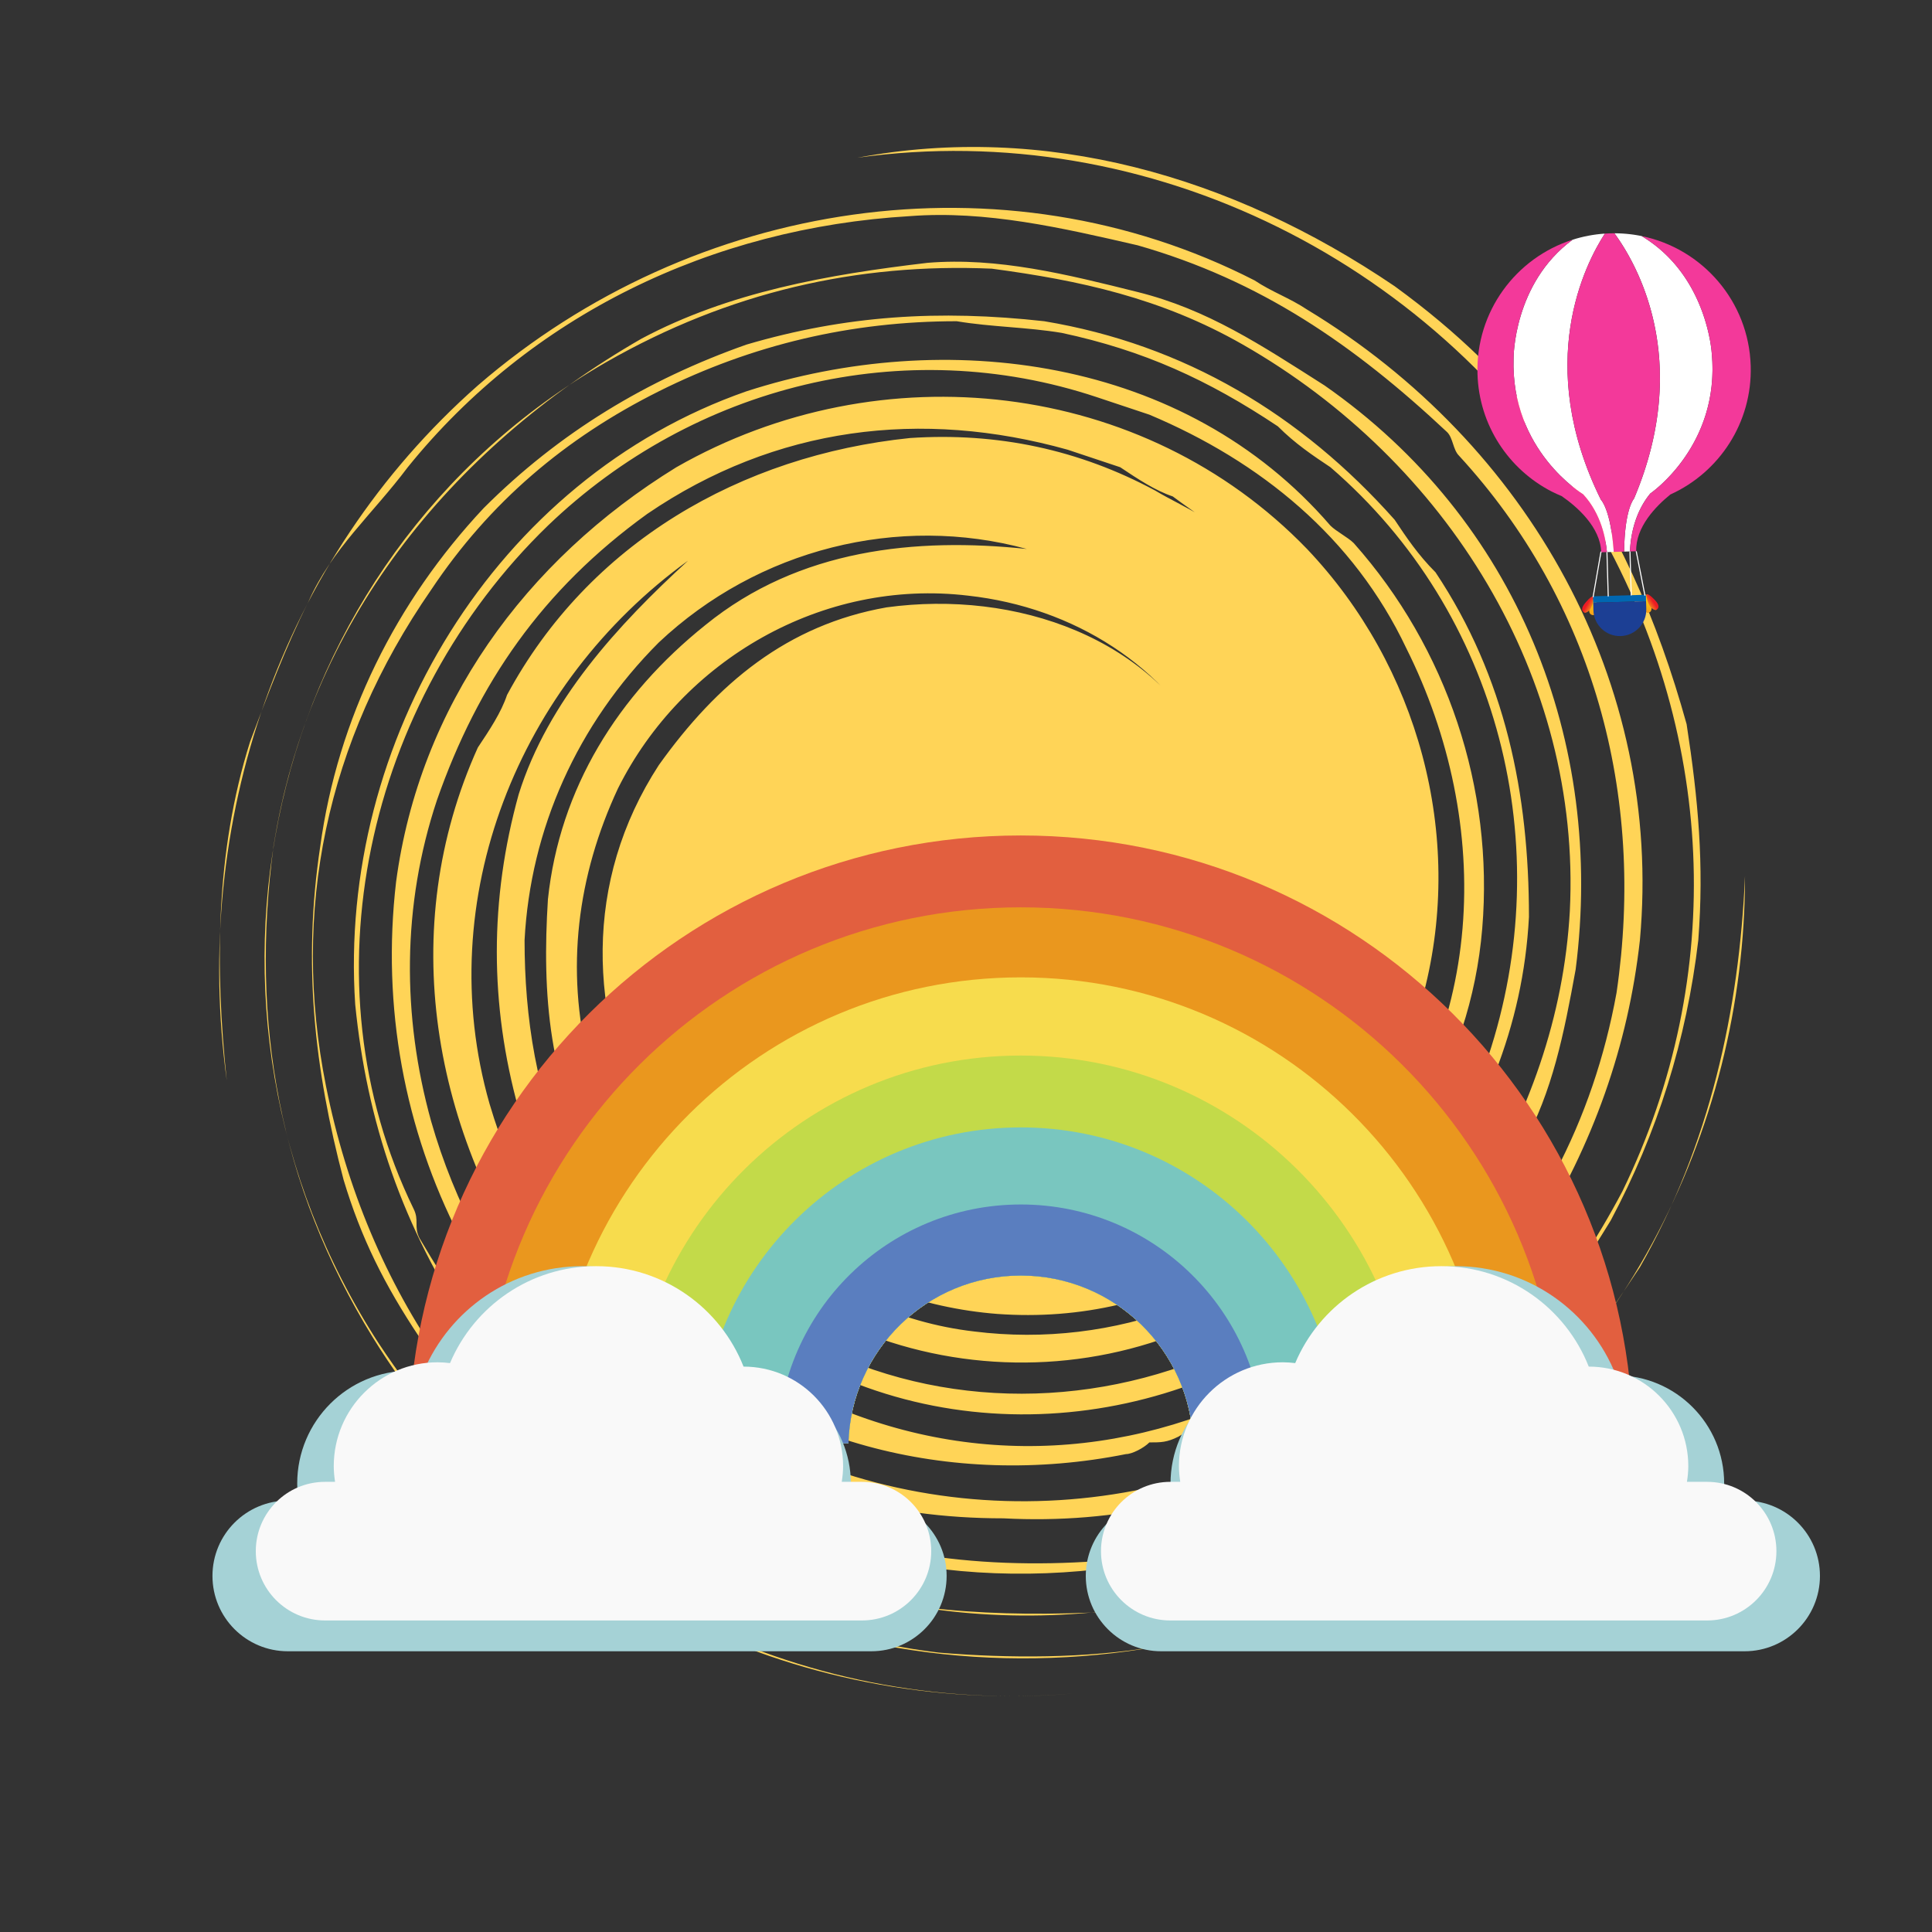 <svg xmlns="http://www.w3.org/2000/svg" id="图层_2" viewBox="0 0 3000 3000"><rect x="0" y="0" width="3000" height="3000" fill="#333333" stroke="none"/><path fill="#FFD457" d="M2709.636 1360.217c0 398.97-199.486 788.873-553.121 997.427-27.198 9.07-54.406 27.203-81.604 45.336-108.813 54.406-226.688 90.674-353.635 99.744-172.283 9.07-335.502 0-498.715-54.406-36.272-18.129-63.47-27.197-99.737-45.338-154.155-81.604-281.101-181.346-389.908-335.496-108.813-163.219-163.219-326.432-181.352-507.783-27.198-408.04 217.619-816.076 607.527-952.088 308.293-99.743 680.063-54.406 906.751 208.553 9.069 9.069 27.198 18.134 36.268 27.203 145.079 163.213 217.625 380.836 199.485 598.458-18.133 217.623-136.01 398.97-308.293 534.986-290.165 226.684-725.398 172.277-943.023-136.016-18.133-27.203-27.203-54.406-45.342-81.609-90.673-181.348-99.737-389.901 18.139-571.253 90.673-126.946 199.486-217.62 353.635-244.823 199.486-27.203 417.106 45.336 507.779 235.753-72.539-145.08-217.619-235.753-380.833-253.887-226.688-27.203-444.314 99.743-544.051 299.227-63.476 136.013-81.609 281.09-45.342 426.168 45.342 199.486 190.422 353.643 362.705 444.314 208.55 99.738 453.378 90.674 661.928-18.139 181.353-90.674 308.293-244.816 371.77-435.238 108.813-326.43 18.139-689.132-244.823-915.818-27.203-18.136-54.406-36.273-81.609-63.476-108.807-72.54-208.55-117.876-335.496-145.08-54.406-9.067-108.813-9.067-163.219-18.133-163.208 0-317.363 36.27-462.442 108.81s-262.956 172.283-353.63 308.296c-163.219 235.753-217.625 498.715-163.219 770.744 63.47 317.363 244.823 580.318 516.849 734.469 136.016 72.533 281.096 126.939 435.239 145.08 108.813 9.063 226.689 9.063 335.502-9.07 145.079-27.197 281.095-90.674 408.036-154.15-435.239 272.033-1060.901 226.695-1414.536-172.277-18.134-18.139-45.337-27.207-63.465-54.41-18.139-36.262-45.342-63.471-72.545-99.744-54.406-81.604-90.673-154.143-117.876-244.816-45.342-172.283-63.47-335.502-36.272-516.852 27.208-199.486 117.882-380.838 253.892-525.918 117.882-117.876 253.887-199.486 408.042-253.89 154.144-45.339 299.224-54.406 462.442-36.27 217.62 36.27 398.972 145.08 544.052 308.293 18.134 27.203 36.268 54.406 63.476 81.609 108.808 163.213 145.08 344.565 145.08 534.985-9.069 172.282-72.546 317.362-172.288 462.442-199.486 272.025-562.186 380.838-870.479 262.957-163.219-63.477-299.229-172.277-398.972-326.428-81.609-136.01-90.679-281.096-81.609-426.175 18.139-172.283 108.813-317.366 244.823-426.172 145.08-117.879 326.432-136.016 498.715-117.879-199.486-54.404-417.105 0-571.255 145.083-126.946 126.946-199.486 290.159-208.55 462.442 0 117.879 18.139 244.819 72.534 353.633 18.139 27.203 27.203 54.406 45.342 81.609 54.4 81.609 117.876 154.143 208.55 208.549 27.203 9.07 54.406 27.209 81.609 45.338 235.753 126.945 498.715 126.945 734.468 9.068 126.946-72.545 244.823-154.143 326.433-281.096 90.679-145.08 145.085-299.223 154.144-462.439 18.139-362.705-190.417-698.201-507.773-879.551-126.952-72.54-253.893-99.743-389.908-117.879-208.55-9.067-408.036 36.27-598.458 145.08C406.483 870.572 252.333 1568.769 587.83 2085.613c244.834 371.773 652.864 580.33 1079.04 544.063-435.239 36.268-852.345-172.289-1088.098-553.127-145.08-235.752-190.428-489.645-154.155-761.668 54.406-344.565 272.026-616.591 571.255-788.874 136.016-72.543 290.159-99.743 444.309-117.88 108.813-9.066 217.62 18.137 326.433 45.337 108.813 27.203 190.416 81.609 290.159 145.083 299.229 208.55 435.239 553.116 389.902 906.749-18.128 99.748-36.268 190.422-81.604 272.031-45.337 72.533-81.609 145.08-145.08 208.549-45.337 45.344-90.674 81.609-145.08 126.947-54.406 36.268-108.813 63.471-163.219 90.674-27.203 9.068-54.406 9.068-81.604 27.207-18.139 9.07-27.209 9.07-45.343 9.07-9.063 9.059-27.203 18.129-36.267 18.129-272.026 54.406-553.122-18.129-743.543-208.557-81.598-99.736-163.213-199.486-199.48-326.426-45.336-163.219-45.336-326.433 0-489.649 45.337-145.08 154.149-262.956 262.962-362.699-262.962 190.417-398.972 525.916-308.298 843.278 72.545 244.822 235.753 444.309 471.512 544.053 335.496 145.078 743.538 72.545 1006.494-199.486 145.079-145.08 235.759-317.363 272.025-516.85 45.337-308.295-36.267-607.524-244.822-834.21-9.069-9.067-9.069-27.203-18.14-36.27-145.079-136.013-290.159-235.756-480.575-290.163-117.877-27.203-235.753-54.403-353.636-45.336-308.293 18.133-589.388 154.146-779.799 389.905-54.406 72.54-117.888 126.943-154.155 208.55-36.273 72.54-63.47 145.08-90.679 217.62-54.4 172.286-54.4 353.633-36.267 525.915-54.406-398.968 81.615-807.004 389.902-1079.03 335.502-290.162 816.078-362.702 1205.98-163.216 27.209 18.134 54.406 27.203 81.615 45.337 344.565 208.553 553.109 580.322 516.843 979.294-18.128 163.215-72.534 317.366-163.214 462.446-45.336 81.609-99.742 154.143-181.352 217.625-45.337 36.262-90.674 63.465-145.08 99.742-154.149 90.674-326.427 126.941-498.715 117.871-181.347 0-353.636-45.336-516.849-163.219-72.54-54.395-136.01-108.813-190.417-181.348-181.347-253.891-235.753-571.251-108.813-852.347 18.14-27.203 36.279-54.407 45.337-81.61 126.946-235.753 362.699-371.766 625.661-398.969 136.016-9.067 262.962 18.136 380.839 81.606 45.337 27.203 99.743 45.337 136.016 99.743-27.209-36.268-72.546-63.471-108.813-90.674-27.203-9.069-54.406-27.203-81.609-45.336-27.203-9.07-54.406-18.136-81.609-27.203-226.684-63.476-453.379-36.273-652.865 99.743-163.213 117.877-262.957 262.957-326.427 444.309-54.406 163.213-54.406 335.499-9.064 498.712 36.267 126.947 99.737 244.822 181.347 344.561 99.743 108.813 208.55 190.422 335.496 253.904 172.289 81.604 362.705 99.742 553.122 81.604 172.282-27.209 326.432-81.604 462.442-190.418 136.016-108.813 235.753-226.688 317.368-380.844 163.219-335.49 145.079-716.331-45.337-1042.763-235.759-398.97-689.138-625.659-1142.51-562.186 290.159-54.403 580.318 27.203 834.211 199.486 99.743 72.54 172.283 145.08 244.822 235.756 99.743 136.013 163.22 281.092 208.557 444.312 18.127 117.876 27.197 217.619 18.127 335.496-18.127 154.147-63.464 299.227-136.01 435.243-72.534 117.875-145.08 226.688-253.893 317.361-99.742 72.541-190.416 136.01-308.293 172.283-272.025 90.674-571.254 81.609-834.211-63.471-344.565-190.416-534.988-562.189-489.646-952.09 36.267-272.025 199.486-498.715 435.239-643.794 317.363-181.353 725.404-136.016 979.297 126.943 172.277 181.35 244.822 444.309 181.347 689.131-45.337 172.283-136.011 308.293-290.159 408.043-117.883 72.539-244.823 99.736-371.77 90.672-235.758-18.133-462.448-172.281-525.918-408.035 54.406 226.689 253.893 408.035 489.646 435.238 217.625 27.203 435.239-54.406 580.319-217.625 217.625-235.752 226.694-571.251 90.679-843.277-81.609-172.283-226.689-290.16-398.973-362.699-27.203-9.07-54.4-18.134-81.609-27.203-299.223-99.743-625.655-18.134-852.344 199.486-281.096 272.026-380.833 707.268-208.556 1060.897 9.069 18.141 0 27.203 9.069 45.344 90.673 154.143 190.417 290.158 344.566 398.971 290.159 199.486 634.73 235.754 961.157 126.941 154.149-54.406 281.096-145.08 408.042-253.893 72.534-63.465 126.94-145.08 181.347-226.684 108.816-190.418 154.153-398.975 163.222-607.527z"/><path fill="#E25F3F" d="M1317.413 2241.172c3.906-144.544 122.214-260.545 267.698-260.545s263.798 116.001 267.699 260.545h683.413c-3.956-521.949-428.232-943.862-951.112-943.862-522.879 0-947.155 421.913-951.111 943.862h683.413z"/><path fill="#EA971E" d="M1317.413 2241.172c3.906-144.544 122.214-260.545 267.698-260.545s263.798 116.001 267.699 260.545h571.82c-3.951-460.32-378.271-832.272-839.52-832.272-461.253 0-835.569 371.952-839.521 832.272h571.824z"/><path fill="#F7DC4D" d="M1317.413 2241.172c3.906-144.544 122.214-260.545 267.698-260.545s263.798 116.001 267.699 260.545h463.082c-3.951-400.266-329.59-723.529-730.781-723.529-401.195 0-726.829 323.264-730.778 723.529h463.08z"/><path fill="#C3DA49" d="M1317.413 2241.172c3.906-144.544 122.214-260.545 267.698-260.545s263.798 116.001 267.699 260.545h341.669c-3.942-333.207-275.23-602.118-609.368-602.118-334.137 0-605.425 268.911-609.367 602.118h341.669z"/><path fill="#79C6BF" d="M1317.413 2241.172c3.906-144.544 122.214-260.545 267.698-260.545s263.798 116.001 267.699 260.545h230.008c-3.947-271.576-225.195-490.547-497.707-490.547-272.516 0-493.759 218.971-497.702 490.547h230.004z"/><path fill="#5A7EBF" d="M1317.413 2241.172c3.906-144.544 122.214-260.545 267.698-260.545s263.798 116.001 267.699 260.545h110.312c-3.929-205.472-171.603-370.855-378.011-370.855-206.407 0-374.076 165.384-378.01 370.855h110.312z"/><path fill="#A5D2D6" d="M2709.014 2330.098h-34.023c1.374-8.646 2.292-17.453 2.292-26.488 0-92.775-75.212-167.986-167.989-167.986 0 0-.024.003-.037.003-39.153-99.217-135.67-169.526-248.799-169.526-110.897 0-206.034 67.47-246.622 163.593-6.887-.823-13.864-1.368-20.968-1.368-96.81 0-175.286 78.479-175.286 175.285 0 9.03.895 17.831 2.208 26.488h-16.798c-64.617 0-116.994 52.377-116.994 116.987 0 64.616 52.377 116.993 116.994 116.993h906.022c64.61 0 116.988-52.377 116.988-116.993 0-64.611-52.378-116.988-116.988-116.988zm-1356.081 0h-34.023c1.374-8.646 2.292-17.453 2.292-26.488 0-92.775-75.212-167.986-167.989-167.986 0 0-.024.003-.037.003-39.153-99.217-135.67-169.526-248.799-169.526-110.897 0-206.034 67.47-246.622 163.593-6.887-.823-13.864-1.368-20.968-1.368-96.81 0-175.286 78.479-175.286 175.285 0 9.03.895 17.831 2.208 26.488H446.91c-64.617 0-116.994 52.377-116.994 116.987 0 64.616 52.377 116.993 116.994 116.993h906.022c64.61 0 116.988-52.377 116.988-116.993.001-64.611-52.377-116.988-116.987-116.988z"/><path fill="#F9F9F9" d="M1338.371 2300.98h-31.301c1.263-7.954 2.108-16.058 2.108-24.37 0-85.354-69.196-154.548-154.551-154.548 0 0-.022.003-.034.003-36.021-91.28-124.816-155.965-228.896-155.965-102.026 0-189.552 62.072-226.893 150.506-6.336-.757-12.755-1.258-19.291-1.258-89.066 0-161.264 72.2-161.264 161.262 0 8.309.823 16.405 2.031 24.37h-15.454c-59.448 0-107.635 48.187-107.635 107.628 0 59.448 48.187 107.635 107.635 107.635h833.545c59.441 0 107.629-48.187 107.629-107.635 0-59.441-48.188-107.628-107.629-107.628zm1312.405 0h-31.302c1.263-7.954 2.108-16.058 2.108-24.37 0-85.354-69.196-154.548-154.552-154.548 0 0-.022.003-.034.003-36.021-91.28-124.816-155.965-228.896-155.965-102.026 0-189.552 62.072-226.894 150.506-6.336-.757-12.755-1.258-19.29-1.258-89.065 0-161.265 72.2-161.265 161.262 0 8.309.823 16.405 2.031 24.37h-15.453c-59.449 0-107.636 48.187-107.636 107.628 0 59.448 48.187 107.635 107.636 107.635h833.545c59.441 0 107.629-48.187 107.629-107.635.002-59.441-48.186-107.628-107.627-107.628z"/><path fill="none" d="M2506.845 362.264c-3.168-4.294-5.793-7.606-7.719-9.93a229.75 229.75 0 0 0-7.123 10.402c2.699-.182 5.405-.36 8.149-.446 2.254-.063 4.455-.03 6.693-.026z"/><path fill="#FFF" d="M2492.003 362.736c-17.392 1.179-34.151 4.424-50.115 9.506-92.201 67.954-91.606 183.944-91.606 183.944-4.877 143.737 107.979 211.326 107.979 211.326 28.3 30.486 35.281 69.909 36.991 89.792l10.626-.312c-4.699-66.645-20.113-81.204-20.113-81.204-104.246-211.177-24.062-366.383 6.238-413.052z"/><path fill="#F3399A" d="M2350.281 556.187s-.595-115.991 91.606-183.944c-87.933 28.002-150.48 111.537-147.641 208.385 2.335 79.947 48.599 148.265 114.969 182.513 5.115 2.632 10.395 4.989 15.733 7.212 23.63 16.351 60.25 47.937 61.396 87.219l8.907-.268c-1.71-19.882-8.691-59.306-36.991-89.792.001 0-112.855-67.588-107.979-211.325z"/><path fill="#FFF" d="M2658.024 548.997s-6.476-121.133-108.9-182.424a212.471 212.471 0 0 0-42.278-4.309c32.939 44.773 122.173 195.045 30.44 412.015 0 0-14.544 15.436-15.347 82.252l9.049-.268c.788-20.492 5.956-58.889 31.608-89.992 0 0 108.723-74.066 95.428-217.274z"/><path fill="#F3399A" d="M2506.845 362.264c-2.238-.004-4.439-.037-6.692.026-2.744.086-5.45.264-8.149.446-30.3 46.669-110.484 201.875-6.238 413.052 0 0 15.414 14.559 20.113 81.204l16.061-.461c.803-66.816 15.347-82.252 15.347-82.252 91.731-216.97 2.497-367.242-30.442-412.015z"/><path fill="#F3399A" d="M2549.123 366.573c102.425 61.291 108.9 182.424 108.9 182.424 13.295 143.208-95.428 217.274-95.428 217.274-25.652 31.103-30.82 69.5-31.608 89.992l9.719-.282c-1.093-37.475 30.434-69.85 52.993-88.126 75.716-34.211 127.363-111.429 124.791-199.645-2.945-100.358-75.099-182.327-169.367-201.637z"/><linearGradient id="SVGID_1_" x1="2465.972" x2="2465.972" y1="972.395" y2="1016.637" gradientTransform="rotate(-1.679 420.628 -2173.171)" gradientUnits="userSpaceOnUse"><stop offset="0" stop-color="#fff100"/><stop offset="1" stop-color="#f7981d"/></linearGradient><path fill="url(#SVGID_1_)" d="M2554.662 923.696s-7.822 20.567 2.907 27.965c0 0 10.202 1.108 5.911-13.496.001.001-4.699-17.399-8.818-14.469z"/><linearGradient id="SVGID_2_" x1="2474.812" x2="2465.7" y1="994.914" y2="1000.524" gradientTransform="rotate(-1.679 420.628 -2173.171)" gradientUnits="userSpaceOnUse"><stop offset="0" stop-color="#ec1c24"/><stop offset="1" stop-color="#f7981d"/></linearGradient><path fill="url(#SVGID_2_)" d="M2556.201 923.607s2.03 21.905 14.924 23.831c0 0 9.658-3.502-.625-14.722 0 0-11.882-13.54-14.299-9.109z"/><linearGradient id="SVGID_3_" x1="887.813" x2="887.813" y1="973.133" y2="1017.367" gradientTransform="scale(-1 1) rotate(1.679 1203.04 -113731.222)" gradientUnits="userSpaceOnUse"><stop offset="0" stop-color="#fff100"/><stop offset="1" stop-color="#f7981d"/></linearGradient><path fill="url(#SVGID_3_)" d="M2476.278 927.05s8.996 20.068-1.279 28.084c0 0-10.112 1.703-6.699-13.124-.001 0 3.694-17.637 7.978-14.96z"/><linearGradient id="SVGID_4_" x1="896.657" x2="887.547" y1="995.643" y2="1001.252" gradientTransform="scale(-1 1) rotate(1.679 1203.04 -113731.222)" gradientUnits="userSpaceOnUse"><stop offset="0" stop-color="#ec1c24"/><stop offset="1" stop-color="#f7981d"/></linearGradient><path fill="url(#SVGID_4_)" d="M2474.7 927.042s-.729 22.001-13.48 24.664c0 0-9.845-2.922-.245-14.73 0 0 11.064-14.217 13.725-9.934z"/><path fill="#0067B1" d="M2555.703 923.555l-82.095 2.402.298 9.919 82.102-2.409z"/><path fill="#1C3F94" d="M2473.906 935.876l.349 11.971c.67 22.671 19.586 40.509 42.257 39.839 22.656-.662 40.501-19.563 39.84-42.241l-.343-11.979-82.103 2.41z"/><path fill="#FFF" d="M2472.916 927.102l1.614.282 12.313-70.697-1.606-.29zm66.994-70.973l13.555 68.905 1.629-.319-13.577-68.906zm-45.475 1.197l2 68.839 1.658-.052-2.015-68.831zM2530.156 856.278l2.006 68.429 1.652-.051-2.008-68.423z"/></svg>